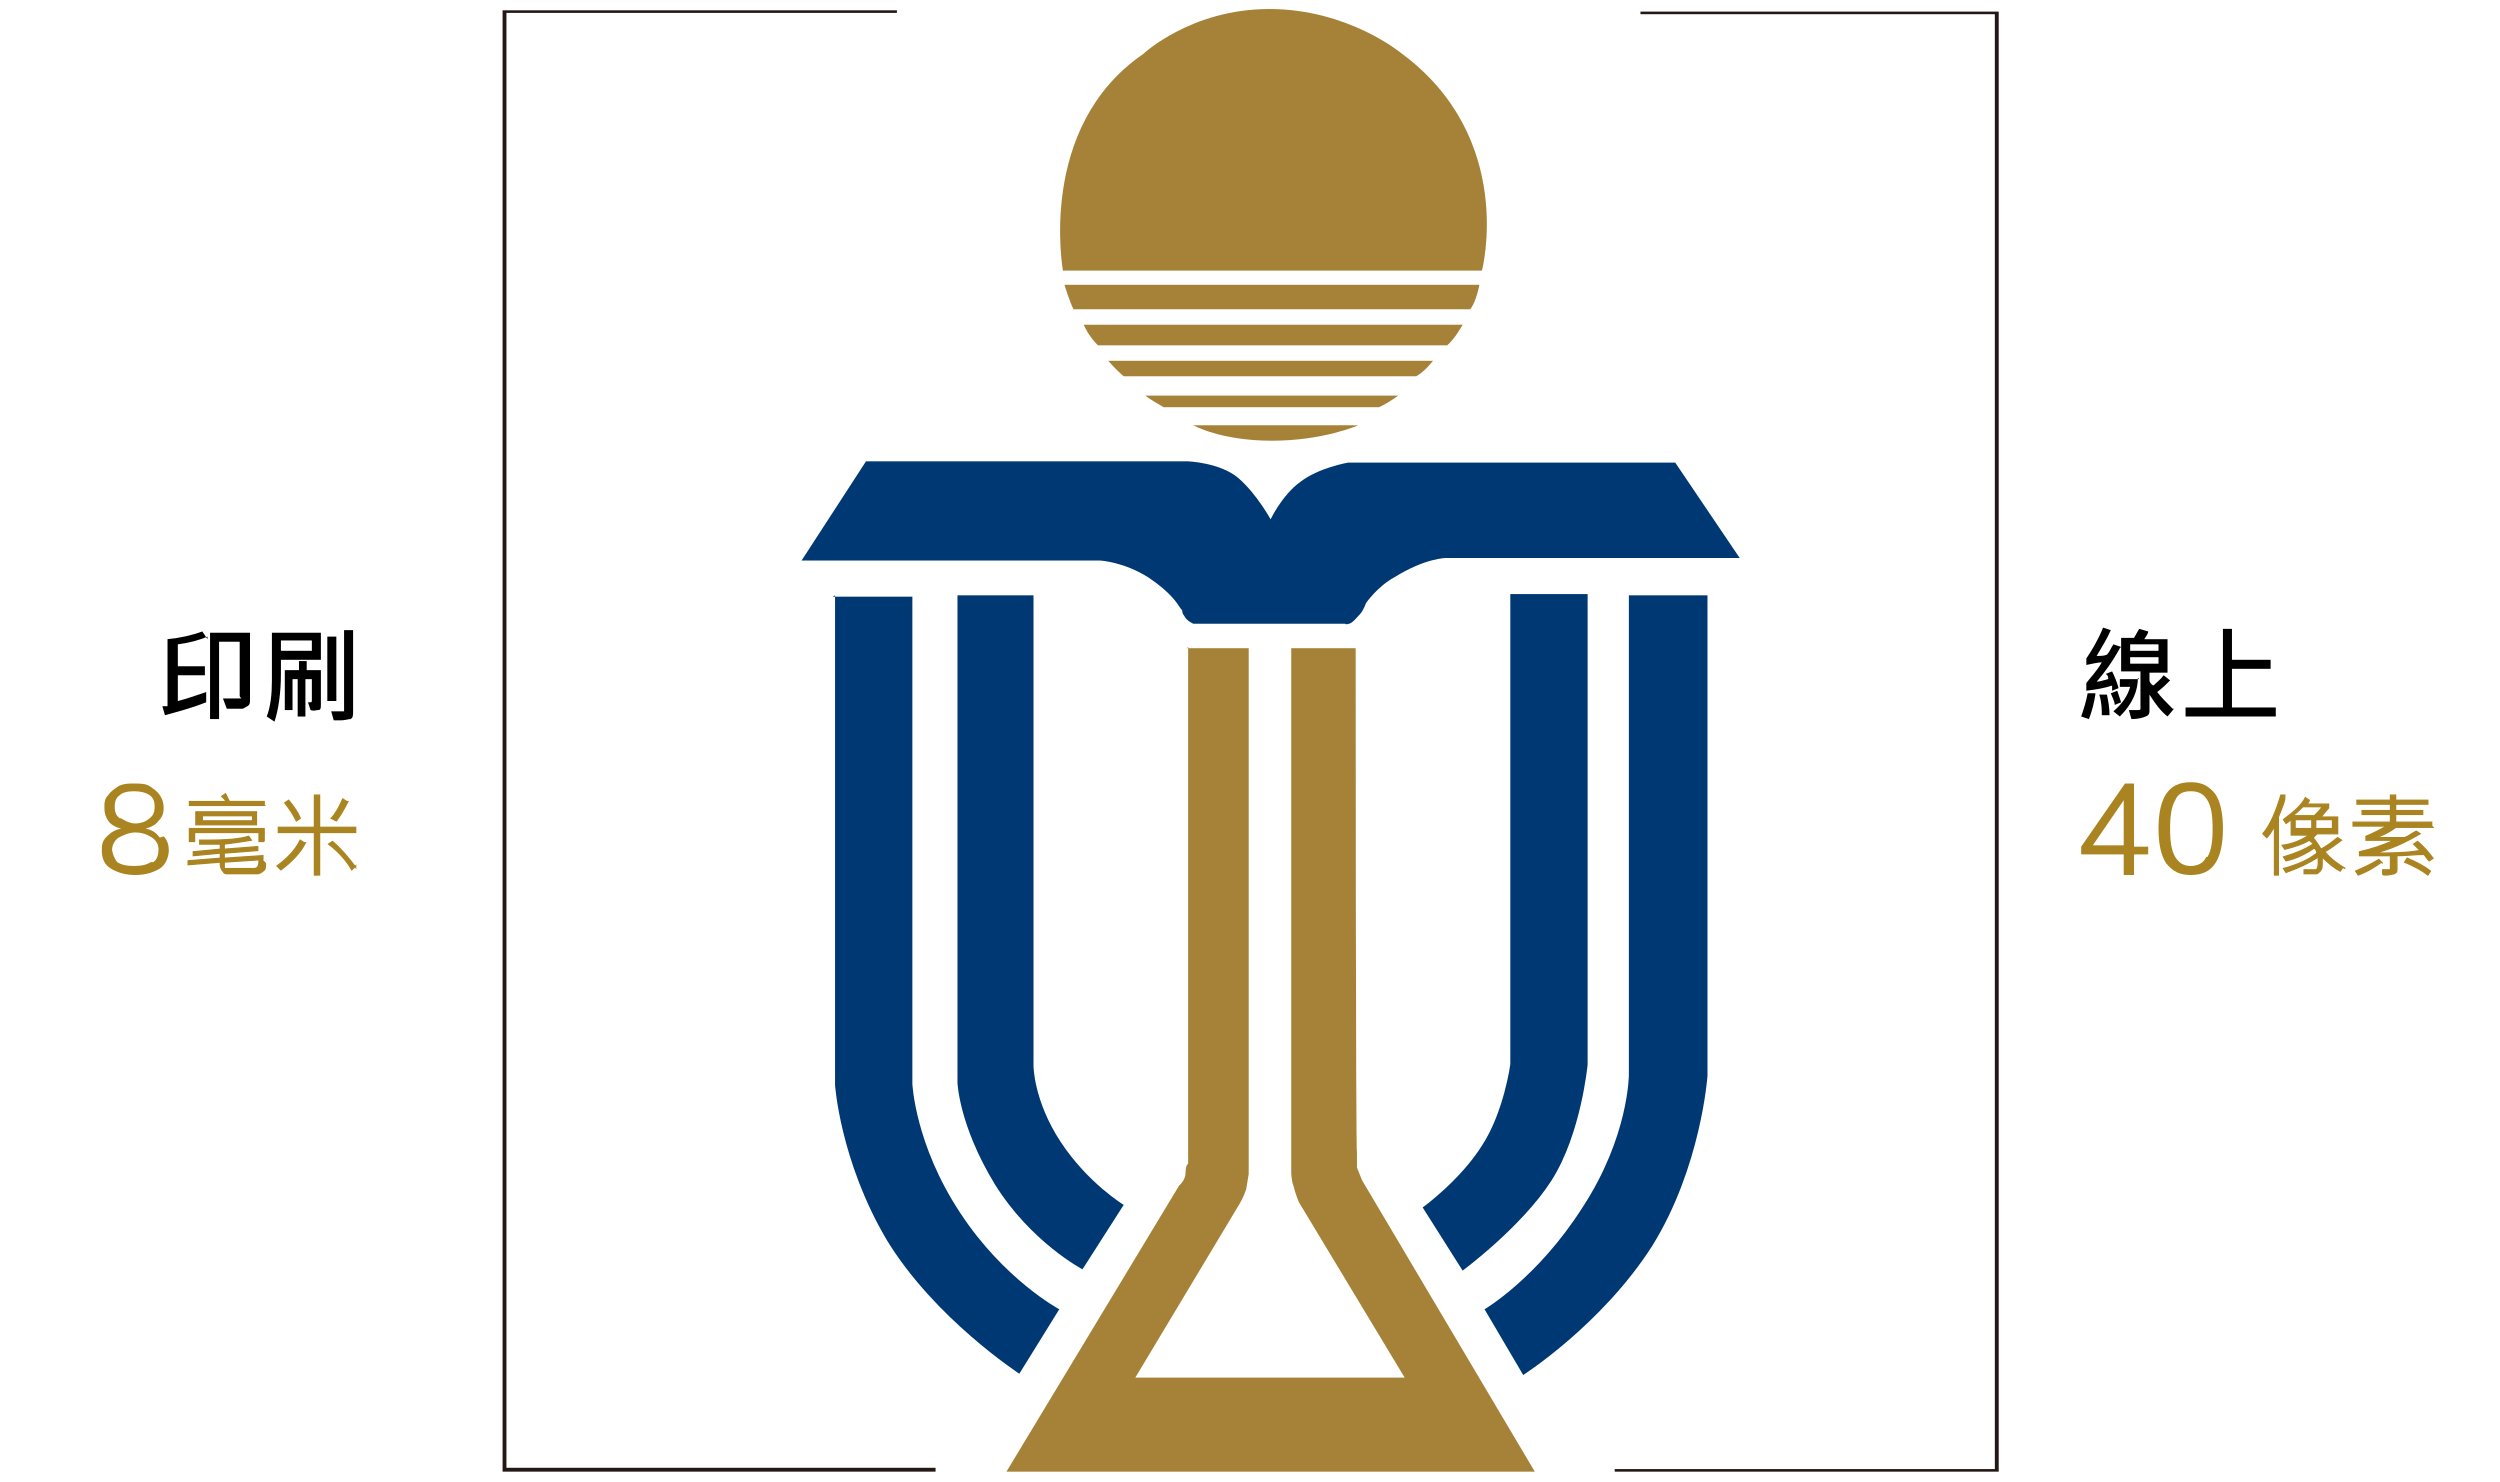 <?xml version="1.0" encoding="UTF-8"?>
<svg id="Layer_1" xmlns="http://www.w3.org/2000/svg" version="1.1" viewBox="0 0 194 115">
  <!-- Generator: Adobe Illustrator 29.0.1, SVG Export Plug-In . SVG Version: 2.1.0 Build 192)  -->
  <defs>
    <style>
      .st0 {
        stroke: #aa8420;
        stroke-miterlimit: 10;
        stroke-width: .1px;
      }

      .st0, .st1 {
        fill: #aa8420;
      }

      .st2 {
        fill: #a68238;
      }

      .st3 {
        fill: #231815;
      }

      .st4 {
        fill: #003873;
      }
    </style>
  </defs>
  <path class="st2" d="M114.1,24c.5-.7.7-1.9.7-1.9h-32.2s.4,1.3.7,1.9h30.7Z"/>
  <path class="st2" d="M112.3,26.8c.6-.5,1.2-1.6,1.2-1.6h-29.4s.3.8,1.1,1.6h27.2Z"/>
  <path class="st2" d="M109.9,29.2c.7-.4,1.3-1.2,1.3-1.2h-25.2s.6.7,1.2,1.2h22.6,0Z"/>
  <path class="st2" d="M107,31.6c.7-.3,1.5-.9,1.5-.9h-19.6s0,.1,1.4.9h16.7Z"/>
  <path class="st2" d="M92.6,33s2.1,1.2,6.1,1.2,6.7-1.2,6.7-1.2h-12.8Z"/>
  <path class="st4" d="M92.2,35.8s2.5.1,3.9,1.3c1.4,1.2,2.5,3.2,2.5,3.2,0,0,.9-1.9,2.3-2.9,1.4-1.1,3.7-1.5,3.7-1.5h25.4l5,7.4h-22.8s-1.6,0-4,1.5c-1.3.7-2.2,2-2.2,2,0,0-.2.6-.5.9-.3.3-.5.6-.8.7-.3.1-.3,0-.3,0h-11.8s-.5-.2-.7-.6c-.3-.4,0-.3-.3-.6-.2-.3-.7-1.2-2.5-2.4-1.9-1.2-3.7-1.3-3.7-1.3h-23.2l5-7.7h25Z"/>
  <path class="st4" d="M74.3,46.2v37.8s.1,3.3,2.9,7.9c2.8,4.5,6.8,6.6,6.8,6.6l3.2-5s-2.8-1.7-4.9-4.9c-2.1-3.2-2.1-5.9-2.1-5.9v-36.5h-6,0Z"/>
  <path class="st4" d="M117.2,46.1v36.5s-.5,3.7-2.2,6.3c-1.7,2.7-4.6,4.8-4.6,4.8l3.1,4.9s4.6-3.4,6.9-7c2.3-3.6,2.8-9,2.8-9v-36.5h-6Z"/>
  <path class="st4" d="M64.8,46.2v38s.4,5.9,4,12c3.7,6.1,10.3,10.4,10.3,10.4l3.1-5s-4.3-2.3-7.7-7.5c-3.5-5.3-3.7-10-3.7-10v-37.8h-6.2Z"/>
  <path class="st2" d="M92.2,50.2v40.1s-.2.1-.2.7c0,.6-.5,1-.5,1l-13.4,22.2h41l-13.4-22.6-.4-1v-1.1c-.1,0-.1-39.2-.1-39.2h-5v40.7s0,.6.2,1.1c.1.5.4,1.2.4,1.2l8.2,13.6h-20.9l8.1-13.5s.3-.5.5-1.1c.1-.6.2-1.2.2-1.2v-40.8h-4.8,0Z"/>
  <path class="st4" d="M126.4,46.1v37.3s0,4.8-3.6,10.3c-3.5,5.5-7.6,7.9-7.6,7.9l3,5.1s6.1-3.9,10-10c3.8-6.1,4.3-13.2,4.3-13.2v-37.3h-6.1Z"/>
  <path class="st2" d="M82.5,21.1s-2.1-11.2,6.2-16.9c0,0,3.7-3.5,9.8-3.5s10.2,3.4,10.2,3.4c9,6.6,6.3,16.9,6.3,16.9h-32.5Z"/>
  <path class="st3" d="M72.6,114.2h-33.6V.8h30.6v.2h-30.3v112.9h33.3v.2Z"/>
  <path class="st3" d="M155.1,114.2h-29.8v-.2h29.5V1.1h-27.5v-.2h27.8v113.4Z"/>
  <path class="st1" d="M12.7,64.9c.3.3.4.7.4,1.1s-.2,1.1-.7,1.4-1.1.5-1.9.5-1.4-.2-1.9-.5-.7-.8-.7-1.4.1-.8.4-1.1c.3-.3.6-.5,1.1-.6-.4-.1-.8-.3-1-.6-.2-.3-.3-.6-.3-1s0-.7.3-1c.2-.3.5-.5.8-.7.4-.2.8-.2,1.2-.2s.9,0,1.2.2.6.4.8.7c.2.3.3.6.3,1s-.1.7-.4,1c-.2.3-.6.5-1,.6.5.1.8.3,1.1.7h0ZM11.9,66.9c.3-.2.4-.6.4-1s-.2-.7-.5-.9c-.3-.2-.7-.4-1.3-.4-.5,0-.9.2-1.3.4-.3.2-.5.6-.5.9s.2.8.4,1c.3.2.7.3,1.3.3s1-.1,1.3-.3h0ZM9.4,63.5c.3.2.7.4,1.1.4.5,0,.9-.2,1.1-.4.3-.2.4-.5.4-.9s-.1-.7-.4-.9c-.3-.2-.7-.3-1.2-.3s-.9.1-1.1.3c-.3.2-.4.5-.4.9s.1.7.4.9h0Z"/>
  <path class="st1" d="M166.7,66.3h-1.1v1.6h-.8v-1.6h-3.3v-.6l3.4-4.9h.7v4.9h1.1v.7ZM164.8,65.6v-3.5l-2.4,3.5h2.4Z"/>
  <path class="st1" d="M168.1,67c-.4-.6-.6-1.5-.6-2.7s.2-2.1.6-2.7c.4-.6,1-.9,1.9-.9s1.4.3,1.9.9c.4.6.6,1.5.6,2.7s-.2,2.1-.6,2.7c-.4.6-1,.9-1.9.9s-1.4-.3-1.9-.9h0ZM171.3,66.5c.3-.5.4-1.2.4-2.2s-.1-1.7-.4-2.2c-.3-.5-.7-.7-1.3-.7s-1,.2-1.2.7c-.3.5-.4,1.2-.4,2.2s.1,1.7.4,2.2c.3.5.7.7,1.2.7s1-.2,1.2-.7Z"/>
  <g id="TC_OP">
    <g>
      <path d="M16.1,49.4c-.7.3-1.5.5-2.3.6v1.7h2.1v.7h-2.1v2c.8-.2,1.6-.5,2.2-.7v.8c-1,.4-2.1.7-3.2,1l-.2-.7c.2,0,.3,0,.4,0v-5.2c1-.1,1.9-.3,2.7-.6l.4.6ZM19.4,54.3c0,.2,0,.4-.2.5s-.3.2-.4.2c-.2,0-.4,0-.7,0s-.4,0-.5,0l-.3-.8c.2,0,.5,0,1.1,0s.2,0,.2-.2v-4.2h-1.6v6h-.7v-6.7h3.1v5.1Z"/>
      <path d="M24.9,51.2h-3.1v1.1c0,1.5-.2,2.8-.5,3.7l-.6-.4c.3-.8.4-1.7.4-2.8v-3.7h3.8v2.1ZM24.2,50.5v-.8h-2.4v.8h2.4ZM24.9,54.7c0,.2,0,.4-.2.4s-.3.1-.6,0l-.2-.6s0,0,.1,0c.2,0,.2,0,.2-.2v-1.6h-.5v2.9h-.6v-2.9h-.4v2.4h-.6v-3.1h1.1v-.7h.6v.7h1.1v2.5ZM26.1,54.4h-.7v-5h.7v5ZM27.4,55.2c0,.3,0,.5-.2.6-.2,0-.4.1-.8.1s-.4,0-.5,0l-.2-.7c.2,0,.4,0,.6,0,.2,0,.3,0,.4,0,0,0,0,0,0-.2v-6.1h.7v6.3Z"/>
    </g>
    <g>
      <path class="st0" d="M20.6,62.5h-5.9v-.3h2.8c0-.2-.2-.3-.3-.4l.3-.2c.1.2.2.4.3.6h2.7v.3ZM20.6,67c0,.3,0,.5-.2.6-.1.1-.3.2-.4.2h-2.3c-.2,0-.3,0-.4-.2-.1-.1-.2-.3-.2-.5v-.2l-2.5.2v-.3s2.5-.2,2.5-.2v-.4l-2.1.2v-.3s2.1-.2,2.1-.2v-.4c-.5,0-1,0-1.6,0v-.3c1.4,0,2.8,0,3.8-.3l.2.3c-.6.1-1.3.2-2.1.3v.4l2.6-.2v.3s-2.6.2-2.6.2v.4l3-.2v.3s-3,.2-3,.2v.3c0,0,0,.1,0,.2,0,0,.1,0,.2,0h2.1c.3,0,.4-.2.4-.6h.3ZM20.5,65.3h-.4v-.7h-5v.7h-.4v-1h5.8v1ZM19.9,64h-4.7v-1h4.7v1ZM19.6,63.7v-.4h-3.9v.4h3.9Z"/>
      <path class="st0" d="M23.7,65.4c-.4.8-1.1,1.5-1.9,2.1l-.3-.3c.8-.6,1.4-1.2,1.8-2l.3.2ZM27.6,64.6h-2.8v3.3h-.4v-3.3h-2.8v-.4h2.8v-2.5h.4v2.5h2.8v.4ZM23.3,63.5l-.3.2c-.2-.4-.5-.9-.9-1.4l.3-.2c.4.5.7.9.9,1.4ZM27.6,67.2l-.3.3c-.4-.7-1-1.4-1.8-2l.3-.2c.6.5,1.2,1.2,1.8,2ZM27,62.2c-.3.6-.6,1.1-.9,1.5l-.4-.2c.3-.3.6-.8.9-1.5l.3.2Z"/>
    </g>
    <g>
      <g>
        <path d="M162.6,53.9c-.1.7-.3,1.4-.5,1.9l-.6-.2c.2-.6.4-1.2.5-1.8h.6ZM164.5,50.3c-.6,1.1-1.2,1.9-1.8,2.6.2,0,.5-.1.9-.2,0-.1,0-.3-.2-.4l.5-.2c.2.4.4.9.5,1.3l-.5.2c0-.2,0-.3,0-.4-.6.2-1.2.3-2,.4v-.6c.3-.4.8-.9,1.2-1.6-.3,0-.7.1-1.2.2v-.5c.4-.6.9-1.4,1.3-2.4l.6.2c-.3.7-.7,1.3-1.1,2,.3,0,.6,0,.8-.1.2-.2.3-.5.5-.8l.6.2ZM163.7,55.5h-.6c0-.4,0-1-.2-1.6h.6c.1.5.2,1,.2,1.6ZM164.6,54.5l-.5.2c0-.3-.2-.6-.3-.9l.5-.2c.1.3.2.6.3.9ZM165.9,52.6c0,1-.4,2-1.4,3l-.5-.4c.7-.6,1.1-1.2,1.3-1.9h-.8v-.6h1.5ZM168.7,55l-.5.6c-.5-.4-.9-.9-1.4-1.7v1.2c0,.2,0,.4-.3.5-.2.1-.6.2-1.1.2l-.2-.7c.4,0,.6,0,.7,0,.1,0,.2,0,.2-.1v-2.9h-1.5v-2.6h1c.1-.2.3-.5.4-.7l.7.2c0,.2-.2.4-.3.6h1.8v2.6h-1.4v.6c0,.1.1.3.3.4.2-.2.5-.4.8-.8l.5.4c-.3.3-.6.6-1,.9.3.4.7.8,1.2,1.3ZM167.5,50.5v-.5h-2.2v.5h2.2ZM167.5,51.5v-.5h-2.2v.5h2.2Z"/>
        <path d="M176.6,55.6h-7v-.7h2.9v-6.1h.7v2.4h3v.7h-3v3h3.4v.7Z"/>
      </g>
      <g>
        <path class="st0" d="M177.3,61.9c0,.3-.2.7-.3,1l-.2.5v4.5h-.3v-3.8c-.2.4-.4.7-.6.9l-.3-.3c.6-.7,1-1.7,1.4-3h.3ZM181.8,67.3l-.2.3c-.4-.2-.9-.6-1.4-1.1,0,.2,0,.3,0,.4,0,.3,0,.5-.1.6,0,.1-.2.2-.3.3-.1,0-.4,0-.7,0s-.2,0-.3,0v-.3c.5,0,.8,0,.9,0,.1,0,.2-.2.2-.5s0-.3,0-.5c-.6.4-1.4.8-2.5,1.2l-.2-.3c1.1-.3,2-.7,2.6-1.2,0,0,0-.2-.2-.4-.6.4-1.3.8-2.2,1l-.2-.3c1-.3,1.7-.6,2.3-1,0-.1-.2-.2-.3-.3-.5.3-1.1.5-1.9.7l-.2-.3c.8-.1,1.5-.4,2.1-.8h-1.4v-1.2c-.1.1-.3.2-.4.3l-.2-.3c.8-.6,1.4-1.1,1.7-1.7l.3.2c0,.1-.1.2-.2.3h1.7v.3c-.2.2-.4.5-.6.7h1.3v1.3h-1.6c-.1.1-.2.2-.3.3.2.3.4.5.6.9.4-.2.8-.5,1.3-.9l.3.2c-.4.3-.8.6-1.3.9.5.6,1.1,1,1.6,1.3ZM180.2,62.6h-1.5c-.3.3-.5.5-.8.7h1.7c.3-.3.5-.5.6-.7ZM179.4,64.3v-.7h-1.3v.7h1.3ZM181,64.3v-.7h-1.3v.7h1.3Z"/>
        <path class="st0" d="M188.8,64.2h-2.9c-.5.4-1,.6-1.5.8h1.1c.7,0,1.1,0,1.1,0,.3-.1.5-.3.9-.5l.3.2c-1.2.7-2.3,1.2-3.5,1.5,1.2,0,2.4,0,3.5-.2-.2-.2-.3-.3-.5-.5l.3-.2c.5.4.9.9,1.2,1.3l-.3.2c-.2-.2-.3-.4-.4-.5-.7,0-1.4.1-2.1.1v1c0,.2,0,.3-.2.4-.1,0-.3.1-.7.1s-.2,0-.2,0v-.4s.2,0,.3,0c.2,0,.3,0,.3,0s0,0,0-.1v-1c-.6,0-1.4,0-2.4,0v-.3c.9-.2,1.8-.5,2.7-.9-.5,0-1.1,0-1.7,0s-.4,0-.5,0v-.3c.5-.2,1.1-.5,1.6-.8h-2.6v-.3h2.9v-.6h-2.2v-.3h2.2v-.5h-2.6v-.3h2.6v-.4h.4v.4h2.5v.3h-2.5v.5h2.1v.3h-2.1v.6h2.8v.3ZM184.8,66.9c-.4.3-1,.7-1.8,1l-.2-.3c.7-.3,1.3-.6,1.8-.9l.3.3ZM188.6,67.6l-.2.3c-.5-.4-1.1-.7-1.8-1l.2-.3c.7.3,1.3.6,1.8,1Z"/>
      </g>
    </g>
  </g>
</svg>
